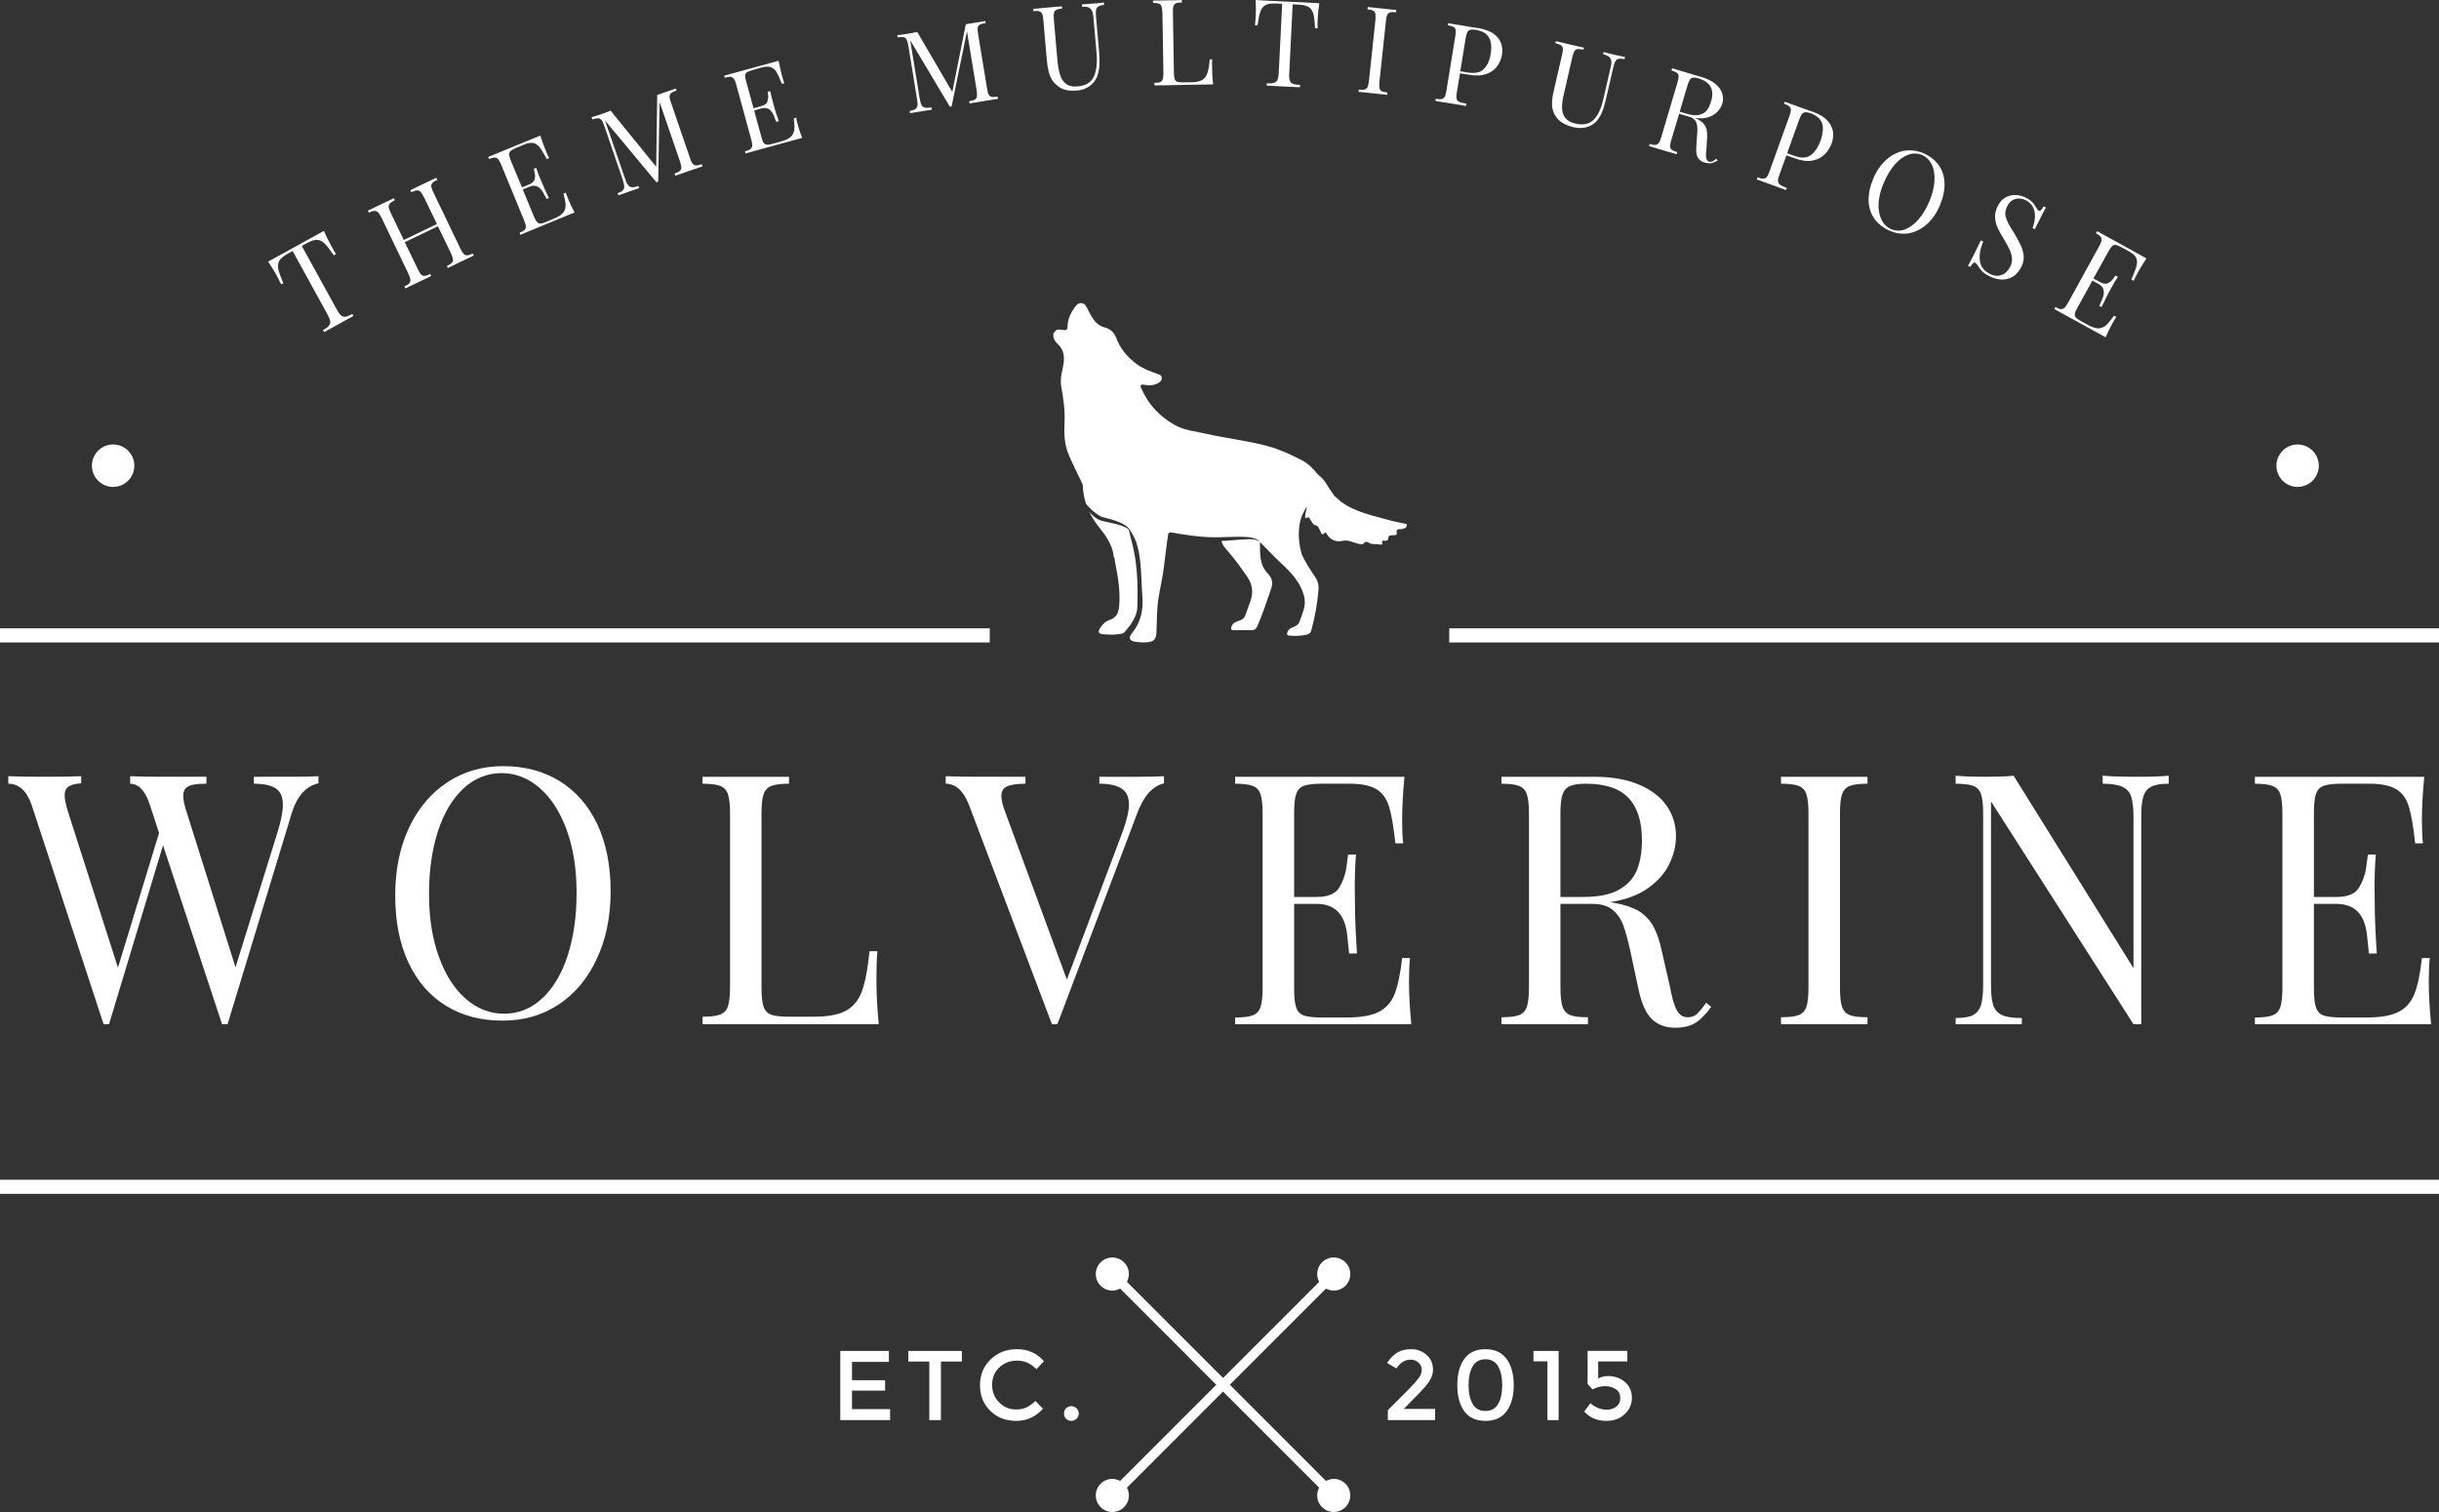 <?xml version="1.0" encoding="utf-8"?>
<!-- Generator: Adobe Illustrator 16.0.0, SVG Export Plug-In . SVG Version: 6.00 Build 0)  -->
<!DOCTYPE svg PUBLIC "-//W3C//DTD SVG 1.1//EN" "http://www.w3.org/Graphics/SVG/1.1/DTD/svg11.dtd">
<svg version="1.1" id="Layer_1" xmlns="http://www.w3.org/2000/svg" xmlns:xlink="http://www.w3.org/1999/xlink" x="0px" y="0px"
	 width="500px" height="309.998px" viewBox="0 0 500 309.998" enable-background="new 0 0 500 309.998" xml:space="preserve">
<rect x="0" y="0" width="500" height="309.998" fill="#333333" stroke="none"/>
<g>
	<g>
		<path fill-rule="evenodd" clip-rule="evenodd" fill="#FFFFFF" d="M232.64,113.95c-0.3-1.82-0.85-3.6-1.25-5.42
			c-0.23-0.19-0.61-0.41-1.07-0.59c-0.5-0.21-1.12-0.391-1.78-0.561c-0.67-0.159-1.39-0.3-2.13-0.47c-0.37-0.1-0.7-0.15-1.15-0.34
			c-0.37-0.19-0.65-0.41-0.95-0.63c-0.4-0.32-0.74-0.681-1.01-1.03c0.52,1.11,1.2,2.16,1.98,3.14c1.41,1.761,2.66,3.521,3.01,5.761
			c-0.05,0.22,0.02,0.41,0.16,0.58c0.08,0.46,0.15,0.93,0.24,1.39c0.54,2.69,0.96,5.4,0.77,8.15c-0.09,1.35-0.34,2.649-2.01,3.18
			c-0.86,0.27-1.51,0.979-1.99,1.76c-0.41,0.68-0.25,1.07,0.58,1.15c1.23,0.13,2.46,0.16,3.68-0.061c0.3-0.04,0.6-0.09,0.79-0.33
			c1.33-1.529,2.59-3.18,2.65-5.229C233.27,120.91,233.21,117.42,232.64,113.95z M287.88,107.34c-0.84-0.21-1.72-0.33-2.56-0.56
			c-3.62-1.01-7.4-1.69-10.51-3.99l-1.33-1.2c-0.36-0.609-0.84-1.159-1.2-1.79c-0.51-0.88-1.1-1.75-1.96-2.38
			c0.01-0.109-0.05-0.13-0.14-0.1c-0.92-1.2-1.98-2.271-3.34-2.98c-2.2-1.14-4.45-2.189-6.87-2.85c-4.12-1.14-8.4-1.57-12.57-2.53
			c-2.21-0.5-4.58-0.71-6.52-1.8c-3.11-1.729-5.51-4.25-6.91-7.56c-0.3-0.71-0.06-0.841,0.6-0.71c0.98,0.199,1.93,0.14,2.83-0.33
			c0.46-0.23,0.8-0.58,0.76-1.11c-0.03-0.53-0.49-0.66-0.93-0.81c-1.5-0.53-2.98-1.07-4.25-2.03c-1.89-1.41-3.34-3.14-4.15-5.33
			c-0.41-1.09-1.18-1.84-2.3-2.13c-2.09-0.54-2.77-2.28-3.61-3.87c-0.29-0.521-0.52-1.06-1.17-1.13s-1.07,0.35-1.42,0.84
			c-0.84,1.19-1.45,2.45-1.48,3.92c-0.01,0.76-0.33,0.85-1.01,0.73c-0.62-0.101-1.33-0.24-1.7,0.51c-0.2,0.07-0.21,0.22-0.17,0.38
			c-0.17,0.979,0.5,1.62,1.08,2.22c1.45,1.54,1.12,3.36,0.74,5.061c-0.26,1.16-0.43,2.239-0.23,3.41c0.44,2.489,0.81,4.97,0.67,7.5
			c-0.12,2.239-0.02,4.479,0.89,6.579c0.81,1.881,1.73,3.71,2.62,5.57c0.12,0.25,0.24,0.48,0.25,0.78c0.05,1.28,0.27,2.5,0.65,3.649
			c0.2,0.24,0.46,0.54,0.78,0.86c0.38,0.39,0.84,0.8,1.38,1.18c0.26,0.19,0.57,0.381,0.83,0.54c0.23,0.101,0.64,0.2,0.98,0.29
			c0.72,0.181,1.45,0.38,2.12,0.61c0.68,0.229,1.29,0.51,1.78,0.81c0.49,0.301,0.85,0.641,1.04,0.9c0.19,0.27,0.25,0.45,0.25,0.45
			c0.36,0.51,0.59,1.1,0.92,1.63c-0.04,0.16,0.04,0.28,0.16,0.38c0.18,0.67,0.38,1.33,0.53,2c0.51,2.42,0.53,4.88,0.66,7.33
			c0.03,0.66,0.06,1.32,0.11,1.99c0.23,2.75-0.28,5.31-2.11,7.54c-0.83,1.01-0.5,1.62,0.78,1.779c0.68,0.08,1.35,0.16,2.04,0.12
			c1.65-0.109,2.13-0.56,2.19-2.14c0.1-2.36,0.06-4.73,0.44-7.07c0.35-2.149,0.86-4.27,1.11-6.43c0.22-2.07,0.53-4.12,0.79-6.19
			c0.07-0.6,0.25-0.79,0.78-0.699l0.02,0.01l0.1,0.01l0.67,0.11c0.49,0.1,1.21,0.199,2.05,0.33l1.38,0.189
			c0.48,0.07,1,0.101,1.53,0.17c0.53,0.07,1.08,0.061,1.64,0.12c0.56,0.05,1.13,0.01,1.69,0.03c0.55,0.02,1.15-0.021,1.71-0.03
			l1.66-0.05c1.08-0.03,2.09-0.04,2.97,0.03c0.88,0.06,1.62,0.27,2.07,0.52c0.22,0.13,0.39,0.26,0.47,0.36l0.14,0.14
			c-0.03-0.02-0.09-0.05-0.17-0.11c-0.1-0.079-0.28-0.159-0.51-0.25c-0.45-0.18-1.16-0.239-2.01-0.199
			c-0.85,0.02-1.84,0.12-2.92,0.199c-0.54,0.04-1.1,0.101-1.67,0.12l-0.62,0.03c0.02,0.03,0.02,0.05,0.03,0.07
			c0.17,0.779,0.69,1.34,1.2,1.92c1.5,1.7,2.81,3.54,4.09,5.399c0.99,1.45,1.23,3.04,0.71,4.7c-0.31,0.96-0.71,1.891-1.01,2.851
			c-0.22,0.72-0.62,1.17-1.38,1.409c-0.63,0.2-1.3,0.461-1.57,1.171c-0.18,0.489-0.13,0.8,0.52,0.79
			c1.17-0.021,2.34-0.051,3.5-0.011c0.65,0.021,1-0.21,1.25-0.779c1.11-2.551,1.99-5.19,2.88-7.82c0.41-1.19,0.14-2.14-0.77-3.09
			c-1.68-1.771-1.53-4-1.55-6.391c0.91,0.931,1.67,1.69,2.41,2.46c2.11,2.2,4.66,4.04,5.99,6.891c0.35,0.75,0.63,1.479,0.75,2.31
			c0.24,1.63-0.48,3.01-0.96,4.47c-0.19,0.58-0.5,0.961-1.11,1.2c-0.56,0.21-1.17,0.431-1.42,1.07c-0.18,0.47-0.18,0.75,0.48,0.8
			c1.18,0.101,2.33,0.05,3.47-0.229c0.5-0.13,0.78-0.341,0.91-0.841c0.75-2.77,1.28-5.579,1.49-8.449c0.06-0.9-0.14-1.67-0.63-2.41
			c-1.04-1.59-2.13-3.16-2.88-4.92l-0.07-0.38c-0.68-2.45-0.6-5.391,0.13-7.21l0.01-0.03l0.08-0.19c0.1-0.279,0.35-0.81,0.77-1.5
			c0.59-0.949-0.29,1.101-0.15,1.95c0,0.01,0,0.021,0.01,0.03c0.05,0.08,0.12,0.109,0.21,0.05c0.7-0.41,0.7,0.24,0.94,0.521
			c0.27,0.319,0.49,0.88,0.78,0.92c0.79,0.1,0.85,0.689,1.14,1.159c0.21,0.36,0.22,1.19,0.99,0.431c0.17-0.181,0.26,0.09,0.32,0.189
			c0.72,1.29,1.92,1.78,3.29,1.46c0.95-0.21,1.65,0.15,2.45,0.36c0.61,0.17,1.51,0.58,1.84,0.19c0.68-0.811,1.1,0.02,1.6,0.06
			c0.64,0.05,1.28,0.14,1.92,0.16c0.16,0,0.42-0.03,0.34-0.22c-0.26-0.71,0.2-0.591,0.62-0.561c0.37,0.03,0.6-0.24,0.6-0.51
			c-0.01-0.62,0.37-0.58,0.82-0.62c0.35-0.03,1.01,0.07,0.91-0.42c-0.2-0.89,0.29-0.8,0.86-0.83c0.28,0,0.57-0.11,0.83-0.22
			c0.25-0.11,0.38-0.36,0.36-0.62C288.4,107.34,288.07,107.38,287.88,107.34z"/>
	</g>
	<g>
		<path fill-rule="evenodd" clip-rule="evenodd" fill="#FFFFFF" d="M52.04,159.26v1.421c2.08,0,3.58,0.34,4.53,0.979
			c0.95,0.65,1.42,1.76,1.42,3.35c0,1.4-0.38,3.33-1.13,5.73l-8.58,27.58l-9.99-31.73c-0.5-1.489-0.72-2.649-0.72-3.439
			c0-0.68,0.16-1.2,0.52-1.561c0.36-0.34,0.86-0.569,1.49-0.699c0.64-0.141,1.54-0.21,2.74-0.21v-1.421h-8.9
			c-2.83,0-5.07-0.029-6.74-0.119v1.54c1.76,0,3.14,1.5,4.09,4.46l1.84,5.64l-8.43,27.61L13.99,166.59
			c-0.49-1.58-0.74-2.76-0.74-3.529c0-0.811,0.25-1.4,0.77-1.771c0.52-0.359,1.4-0.609,2.62-0.7v-1.449
			c-1.67,0.09-4.19,0.119-7.49,0.119c-3.13,0-5.59-0.029-7.45-0.119v1.54c2.19,0,3.8,1.47,4.8,4.399l14.74,44.91h0.57h0.54
			l11.07-36.69l12.1,36.69h0.54h0.59l13.13-43.19c1.09-3.56,2.92-5.619,5.51-6.21v-1.449c-1.41,0.09-3.15,0.119-5.24,0.119H52.04z"
			/>
		<path fill-rule="evenodd" clip-rule="evenodd" fill="#FFFFFF" d="M102.85,158.51c2.85,0,5.43,1.021,7.76,3.03
			c2.34,2.021,4.19,4.87,5.55,8.59c1.36,3.71,2.04,8.011,2.04,12.91c0,4.84-0.61,9.12-1.83,12.88c-1.23,3.761-2.97,6.681-5.21,8.771
			c-2.27,2.1-4.87,3.149-7.84,3.149c-2.85,0-5.45-1-7.79-3.02c-2.35-2.01-4.19-4.89-5.54-8.601c-1.36-3.72-2.04-8.02-2.04-12.909
			c0-4.83,0.61-9.11,1.83-12.87s2.97-6.681,5.23-8.78C97.28,159.57,99.88,158.51,102.85,158.51z M103.12,157.08
			c-4.28,0-8.08,1.11-11.44,3.33c-3.35,2.22-5.97,5.32-7.85,9.33c-1.88,4.03-2.81,8.63-2.81,13.84c0,5.34,0.9,9.94,2.72,13.79
			c1.81,3.88,4.39,6.82,7.72,8.86c3.3,2.04,7.18,3.029,11.59,3.029c4.28,0,8.11-1.079,11.46-3.3c3.35-2.22,5.96-5.33,7.83-9.359
			c1.88-4.011,2.84-8.63,2.84-13.841c0-5.319-0.93-9.92-2.74-13.789c-1.84-3.851-4.42-6.79-7.73-8.83
			C111.41,158.101,107.54,157.08,103.12,157.08z"/>
		<path fill-rule="evenodd" clip-rule="evenodd" fill="#FFFFFF" d="M161.75,160.681v-1.421h-8.83h-8.9v1.421
			c1.68,0,2.88,0.159,3.65,0.46c0.77,0.31,1.29,0.88,1.56,1.689c0.27,0.82,0.43,2.13,0.43,3.92v35.63c0,1.811-0.16,3.12-0.43,3.94
			c-0.27,0.81-0.79,1.38-1.56,1.67c-0.77,0.32-1.97,0.46-3.65,0.46v1.54h20.18h15.94c-0.32-3.38-0.47-6.41-0.47-9.13
			c0-2.4,0.06-4.351,0.2-5.84h-1.61c-0.36,3.58-0.88,6.29-1.54,8.149c-0.68,1.86-1.76,3.19-3.26,4.03
			c-1.52,0.84-3.71,1.25-6.61,1.25h-5.1c-1.67,0-2.9-0.14-3.64-0.41c-0.77-0.27-1.29-0.82-1.57-1.63c-0.29-0.82-0.43-2.13-0.43-3.94
			v-35.72c0-1.79,0.14-3.1,0.43-3.92c0.28-0.81,0.8-1.38,1.57-1.689C158.85,160.84,160.08,160.681,161.75,160.681z"/>
		<path fill-rule="evenodd" clip-rule="evenodd" fill="#FFFFFF" d="M225.37,159.26v1.421c2.04,0,3.58,0.34,4.57,1
			c1,0.68,1.5,1.739,1.5,3.239c0,1.42-0.48,3.37-1.38,5.82l-11.35,30.1l-12.61-34.27c-0.55-1.43-0.82-2.54-0.82-3.35
			c0-0.95,0.36-1.61,1.13-1.971c0.77-0.359,2.04-0.569,3.81-0.569v-1.421h-8.9c-3.08,0-5.57-0.029-7.45-0.119v1.54
			c2.06,0,3.67,1.47,4.8,4.42l16.98,44.89h0.55h0.56l16.35-43.19c1.32-3.579,3.15-5.64,5.51-6.189v-1.47
			c-1.41,0.09-3.15,0.119-5.23,0.119H225.37z"/>
		<path fill-rule="evenodd" clip-rule="evenodd" fill="#FFFFFF" d="M289.05,196.42h-1.61c-0.36,3.261-0.88,5.71-1.54,7.38
			c-0.67,1.681-1.76,2.9-3.26,3.67c-1.51,0.771-3.71,1.141-6.61,1.141h-5.09c-1.68,0-2.9-0.141-3.65-0.41
			c-0.77-0.27-1.29-0.82-1.56-1.63c-0.3-0.82-0.43-2.13-0.43-3.94v-17.31h4.62c1.88,0,3.35,0.55,4.39,1.63
			c1.04,1.09,1.65,2.7,1.88,4.83c0.2,2.13,0.34,3.37,0.38,3.71h1.61c-0.27-4.35-0.41-7.72-0.41-10.14l-0.04-3.42
			c0-2.131,0.07-4.37,0.25-6.73h-1.61c-0.07,0.41-0.18,1.31-0.36,2.67c-0.18,1.38-0.66,2.74-1.43,4.061
			c-0.77,1.31-2.33,1.97-4.66,1.97h-4.62v-17.17c0-1.811,0.13-3.15,0.43-3.96c0.27-0.82,0.79-1.36,1.56-1.66
			c0.75-0.271,1.97-0.43,3.65-0.43h5.77c2.45,0,4.26,0.39,5.48,1.14c1.22,0.74,2.08,1.939,2.58,3.57c0.5,1.659,0.93,4.17,1.29,7.52
			h1.59c-0.14-1.15-0.21-2.71-0.21-4.71c0-2.65,0.16-5.64,0.48-8.94h-14.54h-20.17v1.421c1.67,0,2.87,0.159,3.64,0.46
			c0.77,0.31,1.29,0.88,1.56,1.689c0.28,0.82,0.43,2.13,0.43,3.95v35.729c0,1.82-0.15,3.15-0.43,3.971
			c-0.27,0.81-0.79,1.38-1.56,1.67c-0.77,0.319-1.97,0.46-3.64,0.46v1.38h20.17h15.94c-0.31-3.22-0.47-6.09-0.47-8.68
			C288.85,199.271,288.92,197.641,289.05,196.42z"/>
		<path fill-rule="evenodd" clip-rule="evenodd" fill="#FFFFFF" d="M324.58,183.9h-4.69v-17.22c0-1.65,0.13-2.891,0.41-3.73
			c0.27-0.84,0.77-1.43,1.49-1.77c0.73-0.32,1.81-0.5,3.26-0.5c4.08,0,7.02,1,8.83,2.949c1.82,1.94,2.72,4.841,2.72,8.65
			c0,2.38-0.34,4.41-1.02,6.09c-0.68,1.68-1.9,3.04-3.67,4.03C330.15,183.4,327.7,183.9,324.58,183.9z M350.8,206.431l-1.04-0.841
			c-0.77,1.091-1.41,1.86-1.9,2.311c-0.5,0.46-1.14,0.66-1.91,0.66c-0.63,0-1.17-0.2-1.58-0.61c-0.43-0.41-0.79-1.04-1.09-1.9
			c-0.32-0.859-0.61-2.04-0.9-3.58l-1.73-7.569c-0.45-2.13-1.06-3.82-1.78-5.11c-0.75-1.27-1.75-2.29-2.99-3.04
			c-1.25-0.72-2.9-1.29-4.99-1.649l-0.83-0.141c3.26-0.5,5.88-1.47,7.92-2.97c2.02-1.47,3.44-3.14,4.3-5
			c0.87-1.86,1.3-3.69,1.3-5.53c0-2.33-0.64-4.41-1.91-6.25c-1.26-1.83-3.17-3.279-5.68-4.35c-2.51-1.061-5.57-1.601-9.19-1.601
			h-4.51h-6h-8.49v1.421c1.67,0,2.87,0.159,3.64,0.46c0.77,0.31,1.29,0.88,1.56,1.689c0.28,0.82,0.44,2.13,0.44,3.95v35.689
			c0,1.811-0.16,3.15-0.44,3.961c-0.27,0.819-0.79,1.38-1.56,1.68c-0.77,0.31-1.97,0.45-3.64,0.45v1.43h8.9h8.83v-1.43
			c-1.68,0-2.9-0.141-3.65-0.45c-0.77-0.32-1.29-0.891-1.56-1.75c-0.3-0.83-0.43-2.19-0.43-4.05v-16.99h6.63
			c1.72,0,3.08,0.41,4.08,1.229c1,0.811,1.72,1.9,2.22,3.261c0.47,1.359,1,3.3,1.54,5.819l1.54,7.221
			c0.63,2.949,1.56,4.989,2.78,6.14c1.23,1.13,2.79,1.72,4.69,1.72c1.72,0,3.13-0.34,4.19-0.99
			C348.63,209.04,349.71,207.95,350.8,206.431z"/>
		<path fill-rule="evenodd" clip-rule="evenodd" fill="#FFFFFF" d="M382.84,160.681v-1.421h-8.83h-8.9v1.421
			c1.67,0,2.87,0.159,3.64,0.46c0.77,0.31,1.29,0.88,1.56,1.689c0.28,0.82,0.43,2.13,0.43,3.95v35.689c0,1.811-0.15,3.15-0.43,3.961
			c-0.27,0.819-0.79,1.38-1.56,1.68c-0.77,0.31-1.97,0.45-3.64,0.45v1.43h8.9h8.83v-1.43c-1.68,0-2.9-0.141-3.65-0.45
			c-0.77-0.3-1.29-0.86-1.56-1.68c-0.3-0.811-0.43-2.15-0.43-3.961V166.78c0-1.82,0.13-3.13,0.43-3.95
			c0.27-0.81,0.79-1.38,1.56-1.689C379.94,160.84,381.16,160.681,382.84,160.681z"/>
		<path fill-rule="evenodd" clip-rule="evenodd" fill="#FFFFFF" d="M444.6,160.681v-1.65c-1.54,0.16-3.7,0.229-6.46,0.229
			c-3.08,0-5.46-0.069-7.09-0.229v1.65c1.81,0,3.17,0.229,4.06,0.64c0.88,0.4,1.47,1.08,1.79,2.01c0.31,0.95,0.47,2.36,0.47,4.22
			v30.95l-24.57-39.45c-1.54,0.141-3.35,0.21-5.43,0.21c-2.79,0-4.94-0.069-6.46-0.229v1.65c1.68,0,2.88,0.159,3.65,0.46
			c0.77,0.31,1.29,0.88,1.56,1.689c0.27,0.82,0.43,2.13,0.43,3.95v35.1c0,1.86-0.16,3.261-0.45,4.19c-0.3,0.95-0.84,1.63-1.61,2.04
			s-1.97,0.609-3.58,0.609v1.271h6.46h7.11v-1.271c-1.86,0-3.22-0.199-4.08-0.609c-0.86-0.41-1.45-1.07-1.77-2
			c-0.31-0.92-0.47-2.311-0.47-4.141v-37.659l29.21,45.68h1.59v-42.56c0-1.811,0.13-3.19,0.43-4.12c0.29-0.931,0.83-1.61,1.63-2.021
			C441.79,160.891,442.99,160.681,444.6,160.681z"/>
		<path fill-rule="evenodd" clip-rule="evenodd" fill="#FFFFFF" d="M498.11,196.42h-1.61c-0.36,3.261-0.88,5.71-1.54,7.38
			c-0.68,1.681-1.76,2.9-3.26,3.67c-1.51,0.771-3.71,1.141-6.61,1.141h-5.1c-1.67,0-2.89-0.141-3.64-0.41
			c-0.77-0.27-1.29-0.82-1.56-1.63c-0.3-0.82-0.43-2.13-0.43-3.94v-17.31h4.62c1.88,0,3.35,0.55,4.39,1.63
			c1.04,1.09,1.65,2.7,1.88,4.83c0.2,2.13,0.34,3.37,0.38,3.71h1.61c-0.27-4.35-0.41-7.72-0.41-10.14l-0.04-3.42
			c0-2.131,0.07-4.37,0.25-6.73h-1.61c-0.07,0.41-0.18,1.31-0.36,2.67c-0.18,1.38-0.66,2.74-1.43,4.061
			c-0.77,1.31-2.33,1.97-4.66,1.97h-4.62v-17.17c0-1.811,0.13-3.15,0.43-3.96c0.27-0.82,0.79-1.36,1.56-1.66
			c0.75-0.271,1.97-0.43,3.64-0.43h5.78c2.45,0,4.26,0.39,5.48,1.14c1.22,0.74,2.08,1.939,2.58,3.57c0.5,1.659,0.93,4.17,1.29,7.52
			h1.59c-0.14-1.15-0.21-2.71-0.21-4.71c0-2.65,0.16-5.64,0.48-8.94h-14.54h-20.18v1.421c1.68,0,2.88,0.159,3.65,0.46
			c0.77,0.31,1.29,0.88,1.56,1.689c0.27,0.82,0.43,2.13,0.43,3.95v35.729c0,1.82-0.16,3.15-0.43,3.971
			c-0.27,0.81-0.79,1.38-1.56,1.67c-0.77,0.319-1.97,0.46-3.65,0.46v1.38h20.18h15.94c-0.31-3.22-0.47-6.09-0.47-8.68
			C497.91,199.271,497.97,197.641,498.11,196.42z"/>
	</g>
	<rect y="128.82" fill-rule="evenodd" clip-rule="evenodd" fill="#FFFFFF" width="202.9" height="2.9"/>
	<rect x="297.1" y="128.82" fill-rule="evenodd" clip-rule="evenodd" fill="#FFFFFF" width="202.9" height="2.9"/>
	<rect y="241.88" fill-rule="evenodd" clip-rule="evenodd" fill="#FFFFFF" width="500" height="2.891"/>
	<path fill-rule="evenodd" clip-rule="evenodd" fill="#FFFFFF" d="M18.84,95.48c0-2.4,1.95-4.351,4.35-4.351
		c2.4,0,4.35,1.95,4.35,4.351c0,2.399-1.95,4.35-4.35,4.35C20.79,99.83,18.84,97.88,18.84,95.48z"/>
	<path fill-rule="evenodd" clip-rule="evenodd" fill="#FFFFFF" d="M466.67,95.48c0-2.4,1.94-4.351,4.34-4.351
		c2.41,0,4.35,1.95,4.35,4.351c0,2.399-1.94,4.35-4.35,4.35C468.61,99.83,466.67,97.88,466.67,95.48z"/>
	<g>
		<g>
			<path fill="#FFFFFF" d="M231.02,305.01l40.8-40.81c1.29,0.69,2.91,0.5,4-0.58c1.32-1.33,1.32-3.479,0-4.81
				c-1.33-1.32-3.48-1.32-4.81,0c-1.08,1.09-1.27,2.72-0.58,4l-40.8,40.81c-1.29-0.689-2.91-0.51-4,0.58c-1.32,1.33-1.32,3.48,0,4.8
				c1.33,1.33,3.48,1.33,4.81,0C231.52,307.92,231.7,306.29,231.02,305.01z"/>
		</g>
		<g>
			<path fill="#FFFFFF" d="M270.43,305.01l-40.8-40.81c-1.29,0.69-2.91,0.5-4-0.58c-1.32-1.33-1.32-3.479,0-4.81
				c1.33-1.32,3.48-1.32,4.81,0c1.08,1.09,1.26,2.72,0.58,4l40.8,40.81c1.29-0.689,2.91-0.51,4,0.58c1.32,1.33,1.32,3.48,0,4.8
				c-1.33,1.33-3.48,1.33-4.81,0C269.93,307.92,269.74,306.29,270.43,305.01z"/>
		</g>
	</g>
	<g>
		<polygon fill-rule="evenodd" clip-rule="evenodd" fill="#FFFFFF" points="172.26,276.98 172.26,291.16 182.47,291.16 
			182.47,288.91 174.66,288.91 174.66,285.11 181.45,285.11 181.45,282.98 174.66,282.98 174.66,279.22 182.22,279.22 
			182.22,276.98 		"/>
		<polygon fill-rule="evenodd" clip-rule="evenodd" fill="#FFFFFF" points="197.19,279.15 197.19,276.98 186.21,276.98 
			186.21,279.15 190.51,279.15 190.51,291.16 192.89,291.16 192.89,279.15 		"/>
		<path fill-rule="evenodd" clip-rule="evenodd" fill="#FFFFFF" d="M204.84,287.53c-0.97-0.95-1.45-2.15-1.45-3.6
			c0-1.45,0.48-2.62,1.45-3.551c0.98-0.93,2.18-1.41,3.63-1.41c0.81,0,1.51,0.141,2.1,0.391c0.59,0.27,1.25,0.72,1.93,1.359
			l1.51-1.659c-1.47-1.63-3.3-2.44-5.5-2.44c-2.22,0-4.03,0.72-5.46,2.13c-1.45,1.4-2.15,3.17-2.15,5.271
			c0,2.109,0.7,3.85,2.11,5.229c1.4,1.391,3.19,2.07,5.34,2.07c2.13,0,3.97-0.82,5.46-2.5l-1.54-1.58
			c-0.66,0.61-1.29,1.06-1.88,1.34c-0.59,0.271-1.29,0.4-2.11,0.4C206.95,288.98,205.79,288.51,204.84,287.53z"/>
		<path fill-rule="evenodd" clip-rule="evenodd" fill="#FFFFFF" d="M219.61,291.32c0.41,0,0.77-0.16,1.09-0.43
			c0.29-0.301,0.45-0.66,0.45-1.091c0-0.409-0.16-0.77-0.45-1.069c-0.32-0.271-0.68-0.431-1.09-0.431c-0.4,0-0.77,0.16-1.06,0.431
			c-0.3,0.3-0.43,0.66-0.43,1.069c0,0.431,0.13,0.79,0.43,1.091C218.84,291.16,219.21,291.32,219.61,291.32z"/>
	</g>
	<g>
		<path fill-rule="evenodd" clip-rule="evenodd" fill="#FFFFFF" d="M288.81,284.82l-4.3,4.3v2.04h9.69v-2.29h-6.43l3.33-3.4
			c1-1.039,1.7-1.88,2.08-2.56c0.39-0.65,0.59-1.36,0.59-2.08c0-1.29-0.45-2.31-1.36-3.08c-0.9-0.75-1.94-1.13-3.12-1.13
			c-1.18,0-2.15,0.25-2.9,0.72c-0.75,0.48-1.43,1.181-2.04,2.11l1.93,1.11c0.77-1.181,1.72-1.79,2.9-1.79
			c0.65,0,1.2,0.199,1.63,0.609c0.43,0.41,0.65,0.88,0.65,1.45c0,0.59-0.2,1.15-0.61,1.7C290.44,283.07,289.76,283.84,288.81,284.82
			z"/>
		<path fill-rule="evenodd" clip-rule="evenodd" fill="#FFFFFF" d="M304.52,291.32c1.93,0,3.37-0.66,4.35-2
			c0.95-1.311,1.45-3.101,1.45-5.34c0-2.221-0.5-4.011-1.45-5.351c-0.98-1.33-2.42-2.01-4.35-2.01c-1.95,0-3.4,0.68-4.35,2.01
			c-0.95,1.34-1.42,3.13-1.42,5.351c0,2.239,0.47,4.029,1.42,5.34C301.12,290.66,302.57,291.32,304.52,291.32z M304.52,278.681
			c1.18,0,2.06,0.5,2.6,1.449c0.55,0.971,0.84,2.261,0.84,3.851c0,1.609-0.29,2.899-0.84,3.85c-0.54,0.97-1.42,1.45-2.6,1.45
			c-1.2,0-2.08-0.48-2.63-1.45c-0.56-0.979-0.83-2.27-0.83-3.85c0-1.59,0.27-2.86,0.83-3.83
			C302.44,279.181,303.32,278.681,304.52,278.681z"/>
		<polygon fill-rule="evenodd" clip-rule="evenodd" fill="#FFFFFF" points="314.36,279.11 317.23,279.11 317.23,291.16 
			319.52,291.16 319.52,276.98 314.36,276.98 		"/>
		<path fill-rule="evenodd" clip-rule="evenodd" fill="#FFFFFF" d="M325.46,276.96v6.811l1.02,1.09c0.81-0.43,1.65-0.66,2.56-0.66
			c0.9,0,1.65,0.23,2.24,0.64c0.59,0.431,0.88,1.04,0.88,1.811c0,0.77-0.29,1.359-0.84,1.77c-0.56,0.4-1.17,0.61-1.85,0.61
			s-1.29-0.12-1.86-0.36c-0.57-0.25-0.95-0.46-1.13-0.62c-0.18-0.13-0.34-0.27-0.43-0.38l-1.27,1.74c1.13,1.271,2.65,1.91,4.55,1.91
			c1.45,0,2.69-0.43,3.69-1.34s1.52-2.04,1.52-3.4s-0.5-2.439-1.45-3.26c-0.95-0.79-2.11-1.2-3.42-1.2c-0.77,0-1.45,0.18-2.04,0.5
			v-3.49h5.98v-2.17H325.46z"/>
	</g>
	<g>
		<path fill-rule="evenodd" clip-rule="evenodd" fill="#FFFFFF" d="M57.64,58.3l0.45-0.239c-0.54-1.23-0.88-2.181-1.04-2.84
			C56.94,54.57,56.98,54,57.23,53.5c0.29-0.5,0.84-0.97,1.65-1.42l1.11-0.62L67.1,64.4c0.34,0.63,0.55,1.13,0.59,1.47
			c0.05,0.34-0.02,0.63-0.25,0.9c-0.22,0.279-0.63,0.59-1.22,0.91l0.23,0.409c0.63-0.359,1.65-0.909,3.01-1.659
			c1.27-0.7,2.26-1.24,2.99-1.65l-0.23-0.41c-0.61,0.34-1.09,0.521-1.43,0.57c-0.34,0.05-0.63-0.07-0.9-0.29
			c-0.27-0.23-0.57-0.66-0.91-1.3L61.87,50.42l1.11-0.609c0.84-0.45,1.54-0.681,2.09-0.63c0.54,0.04,1.04,0.31,1.51,0.79
			c0.48,0.479,1.09,1.27,1.86,2.38l0.45-0.25c-0.29-0.45-0.63-1.04-1.04-1.811c-0.47-0.84-0.95-1.81-1.45-2.95
			c-1.13,0.641-3.03,1.681-5.71,3.15c-2.69,1.5-4.59,2.54-5.72,3.15c0.67,1,1.24,1.92,1.72,2.779
			C57.09,57.19,57.41,57.811,57.64,58.3z"/>
		<path fill-rule="evenodd" clip-rule="evenodd" fill="#FFFFFF" d="M89.66,36.851l-0.21-0.4c-0.58,0.271-1.47,0.7-2.67,1.26
			L84.13,39l0.21,0.41c0.5-0.25,0.9-0.38,1.17-0.38c0.28,0,0.5,0.09,0.71,0.31c0.2,0.23,0.45,0.62,0.74,1.181l2.61,5.41l-6.8,3.27
			l-2.6-5.42c-0.27-0.56-0.43-0.99-0.5-1.29c-0.02-0.29,0.07-0.54,0.23-0.77c0.2-0.2,0.54-0.431,1.04-0.681l-0.2-0.399
			c-0.64,0.31-1.52,0.72-2.65,1.26c-1.2,0.59-2.09,1.02-2.68,1.29l0.21,0.41c0.5-0.221,0.88-0.36,1.15-0.36
			c0.28,0,0.52,0.09,0.73,0.29c0.22,0.229,0.47,0.62,0.75,1.18l5.41,11.28c0.27,0.59,0.43,1.02,0.47,1.31
			c0.03,0.32-0.04,0.57-0.22,0.771c-0.18,0.21-0.52,0.43-1.02,0.66l0.2,0.41l2.67-1.29c1.14-0.551,2.02-0.95,2.65-1.271l-0.2-0.41
			c-0.5,0.25-0.91,0.391-1.18,0.391c-0.27,0.02-0.52-0.07-0.72-0.301c-0.21-0.22-0.43-0.609-0.7-1.18l-2.63-5.43l6.79-3.26
			l2.63,5.43c0.27,0.57,0.41,1,0.45,1.29c0.05,0.3-0.02,0.55-0.2,0.75c-0.18,0.21-0.55,0.43-1.04,0.68l0.2,0.41l2.65-1.29
			c1.2-0.57,2.08-1,2.67-1.27l-0.2-0.41c-0.5,0.229-0.89,0.359-1.16,0.359c-0.27,0.03-0.52-0.06-0.72-0.29
			c-0.21-0.229-0.45-0.609-0.73-1.199l-5.41-11.28c-0.29-0.57-0.45-1-0.5-1.29c-0.04-0.29,0.05-0.54,0.23-0.771
			C88.82,37.311,89.16,37.08,89.66,36.851z"/>
		<path fill-rule="evenodd" clip-rule="evenodd" fill="#FFFFFF" d="M116,39.49l-0.48,0.2c0.27,1.04,0.43,1.859,0.43,2.45
			c0,0.58-0.18,1.109-0.54,1.51c-0.36,0.43-1,0.82-1.88,1.18l-1.56,0.66c-0.52,0.22-0.91,0.34-1.18,0.34s-0.52-0.09-0.7-0.32
			c-0.21-0.229-0.43-0.609-0.66-1.18l-2.26-5.479l1.42-0.591c0.57-0.22,1.09-0.25,1.56-0.02c0.48,0.23,0.91,0.7,1.27,1.38
			c0.36,0.68,0.57,1.09,0.64,1.18l0.47-0.199c-0.63-1.271-1.08-2.29-1.38-3.04l-0.45-1.04c-0.27-0.63-0.55-1.34-0.77-2.11l-0.5,0.21
			c0.02,0.13,0.09,0.38,0.18,0.79c0.09,0.41,0.11,0.84,0.02,1.29c-0.09,0.45-0.47,0.84-1.2,1.13l-1.42,0.59l-2.27-5.43
			c-0.22-0.57-0.34-1-0.36-1.29c0-0.3,0.09-0.55,0.27-0.729c0.21-0.181,0.57-0.381,1.07-0.61l1.79-0.75
			c0.72-0.29,1.33-0.38,1.83-0.29c0.47,0.09,0.9,0.4,1.31,0.9c0.39,0.5,0.86,1.319,1.45,2.399l0.48-0.2
			c-0.21-0.359-0.43-0.88-0.7-1.56c-0.37-0.89-0.75-1.91-1.11-3.061c-0.91,0.36-2.4,0.971-4.49,1.83c-2.72,1.141-4.8,2-6.2,2.561
			l0.18,0.41c0.52-0.2,0.9-0.29,1.18-0.29c0.27,0,0.52,0.109,0.68,0.34c0.2,0.22,0.43,0.609,0.65,1.17l4.64,11.28
			c0.23,0.59,0.37,1.02,0.39,1.319c0.02,0.29-0.07,0.54-0.25,0.721c-0.18,0.18-0.54,0.39-1.04,0.59l0.16,0.41
			c1.4-0.57,3.46-1.431,6.2-2.561c2.31-0.95,3.94-1.609,4.92-2.02c-0.5-0.931-0.91-1.79-1.23-2.58
			C116.29,40.37,116.11,39.87,116,39.49z"/>
		<path fill-rule="evenodd" clip-rule="evenodd" fill="#FFFFFF" d="M138.69,18.561l-0.14-0.41c-0.68,0.25-1.61,0.57-2.78,0.95
			l-1.04,0.37l-0.21,14.72l-9.35-11.51c-0.45,0.21-1.07,0.43-1.84,0.699c-0.88,0.32-1.56,0.53-2.06,0.641l0.16,0.47
			c0.55-0.18,0.93-0.24,1.2-0.24c0.27,0.021,0.5,0.13,0.66,0.36c0.2,0.22,0.38,0.63,0.59,1.2l3.78,11.029
			c0.18,0.591,0.29,1.061,0.32,1.381c0,0.319-0.09,0.59-0.3,0.81c-0.22,0.229-0.56,0.41-1.06,0.57l0.16,0.43
			c0.47-0.16,1.15-0.38,2.04-0.7c0.95-0.32,1.69-0.59,2.21-0.77l-0.15-0.431c-0.59,0.2-1.02,0.29-1.34,0.25
			c-0.32-0.029-0.57-0.159-0.77-0.43c-0.23-0.25-0.43-0.68-0.61-1.27l-4.12-11.96l10.53,12.64l0.36-0.14l0.29-16.28l4.17,12.12
			c0.18,0.58,0.29,1.01,0.29,1.29c0,0.29-0.11,0.52-0.31,0.699c-0.21,0.181-0.57,0.36-1.09,0.54l0.16,0.431
			c0.61-0.2,1.54-0.521,2.81-0.971c1.17-0.39,2.1-0.699,2.78-0.949l-0.16-0.431c-0.54,0.181-0.92,0.271-1.2,0.25
			c-0.27,0-0.49-0.14-0.68-0.37c-0.18-0.22-0.38-0.609-0.56-1.199l-3.85-11.25c-0.23-0.57-0.32-1-0.32-1.29
			c0-0.28,0.11-0.521,0.32-0.71C137.78,18.92,138.14,18.74,138.69,18.561z"/>
		<path fill-rule="evenodd" clip-rule="evenodd" fill="#FFFFFF" d="M163.23,24.12l-0.5,0.14c0.13,1.04,0.18,1.83,0.09,2.4
			c-0.09,0.59-0.34,1.07-0.75,1.43c-0.41,0.36-1.09,0.681-1.99,0.931l-1.66,0.45c-0.54,0.159-0.95,0.229-1.22,0.18
			c-0.27-0.021-0.5-0.141-0.65-0.36c-0.16-0.229-0.32-0.609-0.46-1.2l-1.49-5.439l1.49-0.43c0.59-0.131,1.11-0.091,1.54,0.159
			c0.43,0.271,0.77,0.73,1.04,1.4c0.25,0.68,0.41,1.09,0.48,1.21l0.52-0.16c-0.48-1.29-0.81-2.31-1-3.06l-0.27-1.021
			c-0.18-0.66-0.36-1.359-0.5-2.08l-0.52,0.15c0,0.12,0.05,0.37,0.09,0.77c0.05,0.41-0.02,0.82-0.15,1.25
			c-0.16,0.431-0.62,0.75-1.34,0.931l-1.5,0.43l-1.49-5.44c-0.18-0.56-0.25-0.989-0.23-1.289c0.03-0.271,0.14-0.5,0.37-0.65
			c0.22-0.14,0.61-0.3,1.15-0.46l1.86-0.521c0.77-0.199,1.4-0.22,1.85-0.09c0.46,0.16,0.87,0.5,1.18,1
			c0.32,0.521,0.68,1.33,1.11,2.44l0.5-0.13c-0.14-0.391-0.29-0.91-0.48-1.59c-0.24-0.881-0.47-1.881-0.68-3.011l-4.66,1.271
			l-6.5,1.79l0.11,0.41c0.55-0.141,0.96-0.21,1.2-0.19c0.3,0.05,0.5,0.19,0.66,0.41c0.21,0.229,0.36,0.64,0.5,1.2l3.08,11.26
			c0.16,0.59,0.23,1.02,0.2,1.29c-0.04,0.27-0.16,0.5-0.36,0.66c-0.23,0.18-0.59,0.34-1.13,0.47l0.11,0.43
			c1.45-0.41,3.62-0.989,6.5-1.79c2.4-0.649,4.1-1.13,5.12-1.399c-0.39-0.95-0.68-1.84-0.88-2.63
			C163.38,25.03,163.27,24.53,163.23,24.12z"/>
		<path fill-rule="evenodd" clip-rule="evenodd" fill="#FFFFFF" d="M202.05,4.721l-0.06-0.41c-0.73,0.14-1.7,0.3-2.9,0.479
			L198,4.971l-2.78,13.88l-7.18-12.29c-0.5,0.109-1.16,0.22-1.95,0.359c-0.91,0.16-1.63,0.25-2.15,0.29l0.09,0.46
			c0.56-0.09,0.97-0.09,1.22-0.05c0.3,0.07,0.45,0.23,0.59,0.45c0.14,0.25,0.25,0.66,0.36,1.229l1.79,11
			c0.09,0.591,0.14,1.051,0.09,1.36c-0.04,0.32-0.2,0.55-0.43,0.7c-0.25,0.189-0.63,0.3-1.15,0.39l0.06,0.45
			c0.5-0.07,1.23-0.18,2.13-0.34c1-0.16,1.79-0.29,2.34-0.38l-0.07-0.46c-0.61,0.1-1.07,0.12-1.38,0.029
			c-0.32-0.069-0.55-0.25-0.68-0.52c-0.14-0.28-0.27-0.73-0.36-1.32l-1.95-11.96l8.13,13.62l0.36-0.05l3.15-15.4l1.99,12.12
			c0.09,0.59,0.09,0.99,0.05,1.271c-0.05,0.27-0.19,0.47-0.41,0.609c-0.23,0.13-0.64,0.25-1.18,0.34l0.07,0.45
			c0.63-0.09,1.63-0.25,2.94-0.479c1.2-0.181,2.18-0.34,2.9-0.471l-0.07-0.449c-0.56,0.09-0.97,0.109-1.24,0.04
			c-0.27-0.04-0.46-0.2-0.59-0.45c-0.14-0.23-0.25-0.641-0.34-1.23L200.51,6.94c-0.11-0.561-0.13-1-0.09-1.271
			c0.05-0.27,0.21-0.47,0.43-0.609C201.08,4.931,201.49,4.811,202.05,4.721z"/>
		<path fill-rule="evenodd" clip-rule="evenodd" fill="#FFFFFF" d="M226.35,1l-0.05-0.5c-0.5,0.101-1.22,0.16-2.15,0.23
			c-1.02,0.09-1.81,0.16-2.36,0.16l0.05,0.5c0.54-0.051,0.95,0,1.27,0.109c0.32,0.141,0.54,0.34,0.72,0.66
			c0.16,0.32,0.27,0.75,0.32,1.33l0.66,7.57c0.15,1.989-0.05,3.58-0.61,4.729c-0.57,1.16-1.66,1.79-3.29,1.931
			c-1.04,0.09-1.86-0.091-2.42-0.57c-0.59-0.47-1-1.13-1.22-1.97c-0.25-0.841-0.43-1.9-0.53-3.19l-0.7-8.04
			C216,3.36,216,2.91,216.07,2.63c0.06-0.27,0.22-0.47,0.47-0.609c0.23-0.13,0.64-0.221,1.2-0.271L217.7,1.3
			c-0.73,0.07-1.73,0.16-2.95,0.25c-1.31,0.131-2.29,0.221-2.96,0.271l0.04,0.45c0.57-0.04,0.95-0.04,1.22,0.05
			c0.28,0.09,0.46,0.27,0.59,0.52c0.12,0.271,0.21,0.7,0.25,1.29l0.66,7.591c0.09,1.13,0.22,2.06,0.38,2.76
			c0.16,0.7,0.39,1.29,0.66,1.77c0.27,0.49,0.68,0.92,1.2,1.33c0.95,0.82,2.29,1.13,3.99,0.98c0.92-0.07,1.74-0.34,2.46-0.82
			c0.71-0.48,1.23-1.09,1.57-1.81c0.27-0.61,0.45-1.341,0.54-2.2c0.07-0.84,0.07-1.83-0.02-3.01l-0.64-7.271
			c-0.06-0.61-0.06-1.09,0-1.4c0.07-0.319,0.23-0.569,0.48-0.729S225.8,1.05,226.35,1z"/>
		<path fill-rule="evenodd" clip-rule="evenodd" fill="#FFFFFF" d="M242.28,0.5V0.021c-0.72,0.02-1.7,0.05-2.94,0.05
			c-1.36,0.04-2.33,0.04-2.97,0.04V0.59c0.55,0,0.95,0.07,1.22,0.16c0.25,0.09,0.44,0.29,0.53,0.561c0.09,0.27,0.15,0.729,0.18,1.34
			l0.2,12.229c0,0.63-0.04,1.091-0.14,1.36c-0.09,0.27-0.27,0.47-0.49,0.59c-0.25,0.11-0.66,0.15-1.2,0.15v0.529
			c1.49,0,3.73-0.05,6.72-0.119l5.3-0.091c-0.14-1.149-0.2-2.199-0.2-3.119c-0.03-0.82-0.03-1.5,0.02-2.021l-0.52,0.021
			c-0.09,1.229-0.25,2.18-0.48,2.81c-0.22,0.64-0.56,1.11-1.06,1.41c-0.5,0.29-1.22,0.45-2.17,0.47l-1.7,0.021
			c-0.57,0-0.98-0.04-1.25-0.131c-0.27-0.09-0.43-0.27-0.52-0.55c-0.09-0.27-0.16-0.72-0.16-1.35l-0.2-12.26
			c-0.02-0.61,0.02-1.061,0.11-1.33c0.09-0.271,0.25-0.48,0.5-0.59C241.31,0.561,241.72,0.5,242.28,0.5z"/>
		<path fill-rule="evenodd" clip-rule="evenodd" fill="#FFFFFF" d="M257.28,5.19l0.52,0.02c0.18-1.29,0.36-2.239,0.59-2.85
			c0.22-0.62,0.56-1.05,1.04-1.32c0.48-0.27,1.2-0.359,2.17-0.319l1.25,0.05l-0.7,14.09c-0.05,0.68-0.12,1.17-0.25,1.49
			c-0.14,0.319-0.39,0.52-0.7,0.609c-0.32,0.12-0.82,0.16-1.5,0.12l-0.02,0.47c0.72,0.051,1.88,0.091,3.42,0.181
			c1.45,0.05,2.58,0.12,3.4,0.16l0.02-0.471c-0.68-0.05-1.18-0.12-1.5-0.25c-0.31-0.14-0.52-0.37-0.61-0.68
			c-0.11-0.32-0.16-0.84-0.11-1.52L265,0.88l1.25,0.07c0.95,0.05,1.65,0.23,2.1,0.54c0.45,0.32,0.75,0.77,0.91,1.41
			c0.16,0.63,0.27,1.58,0.34,2.88l0.52,0.04c-0.05-0.521-0.02-1.2,0.02-2.04c0.05-0.93,0.14-1.97,0.32-3.12
			c-1.29-0.05-3.47-0.16-6.5-0.32c-3.08-0.14-5.28-0.25-6.55-0.34c0.05,1.16,0.07,2.221,0.03,3.17
			C257.39,4.01,257.32,4.69,257.28,5.19z"/>
		<path fill-rule="evenodd" clip-rule="evenodd" fill="#FFFFFF" d="M286.2,2.51l0.04-0.449c-0.7-0.07-1.67-0.19-2.92-0.32l-2.94-0.3
			l-0.05,0.46c0.55,0.06,0.95,0.16,1.18,0.29c0.23,0.14,0.38,0.34,0.45,0.609c0.05,0.301,0.05,0.75,0,1.36l-1.31,12.3
			c-0.07,0.63-0.16,1.061-0.27,1.34c-0.14,0.271-0.32,0.45-0.59,0.54c-0.27,0.091-0.68,0.091-1.22,0.021l-0.05,0.479
			c0.63,0.04,1.63,0.16,2.94,0.29c1.25,0.141,2.22,0.23,2.93,0.32l0.04-0.479c-0.56-0.061-0.97-0.16-1.2-0.271
			c-0.23-0.13-0.38-0.34-0.43-0.63c-0.07-0.3-0.07-0.75,0-1.38l1.31-12.3c0.05-0.61,0.14-1.04,0.28-1.32
			c0.11-0.271,0.29-0.43,0.56-0.521C285.22,2.46,285.63,2.46,286.2,2.51z"/>
		<path fill-rule="evenodd" clip-rule="evenodd" fill="#FFFFFF" d="M300.9,14.86l-1.54-0.25l1.11-6.8c0.09-0.54,0.21-0.931,0.34-1.2
			c0.14-0.271,0.32-0.43,0.59-0.5c0.25-0.061,0.61-0.061,1.09,0c0.91,0.16,1.63,0.43,2.13,0.84s0.81,0.95,0.97,1.63
			c0.16,0.68,0.16,1.5,0,2.49c-0.22,1.36-0.7,2.38-1.4,3.08C303.49,14.88,302.4,15.101,300.9,14.86z M299.3,15.04l1.76,0.271
			c1.47,0.27,2.7,0.199,3.69-0.16c0.98-0.36,1.73-0.91,2.22-1.63c0.5-0.73,0.82-1.5,0.95-2.33c0.14-0.891,0.05-1.7-0.24-2.45
			c-0.32-0.75-0.84-1.38-1.61-1.9c-0.77-0.5-1.75-0.859-2.95-1.069l-1.49-0.221c-0.73-0.119-1.36-0.229-1.95-0.34
			c-1.24-0.18-2.17-0.34-2.81-0.46l-0.06,0.431c0.54,0.1,0.95,0.21,1.17,0.34c0.23,0.14,0.39,0.34,0.43,0.62
			c0.05,0.27,0.03,0.699-0.06,1.239l-1.84,11.261c-0.09,0.56-0.2,0.97-0.34,1.199c-0.13,0.25-0.34,0.41-0.61,0.45
			c-0.27,0.07-0.68,0.05-1.22-0.04l-0.07,0.45c0.63,0.09,1.63,0.25,2.94,0.47c1.45,0.23,2.56,0.41,3.35,0.551l0.07-0.461
			c-0.68-0.109-1.17-0.239-1.47-0.359c-0.29-0.16-0.47-0.36-0.54-0.63c-0.09-0.271-0.07-0.681,0.02-1.25L299.3,15.04z"/>
		<path fill-rule="evenodd" clip-rule="evenodd" fill="#FFFFFF" d="M333.02,12.13l0.11-0.449c-0.5-0.091-1.18-0.23-2.08-0.431
			c-1-0.229-1.77-0.43-2.31-0.59l-0.12,0.45c0.52,0.14,0.91,0.3,1.18,0.479c0.27,0.2,0.43,0.471,0.5,0.79
			c0.07,0.32,0.04,0.771-0.09,1.311l-1.59,6.91c-0.43,1.81-1.08,3.149-1.97,4.01c-0.88,0.84-2.13,1.09-3.71,0.729
			c-1.02-0.25-1.72-0.68-2.13-1.25c-0.41-0.59-0.61-1.31-0.59-2.13c0-0.81,0.16-1.81,0.45-3.01l1.68-7.32
			c0.14-0.54,0.27-0.949,0.43-1.17c0.14-0.229,0.34-0.37,0.61-0.41c0.27-0.02,0.68,0.021,1.22,0.131l0.12-0.4
			c-0.73-0.16-1.68-0.39-2.9-0.66c-1.29-0.3-2.24-0.52-2.88-0.68l-0.11,0.41c0.54,0.13,0.93,0.29,1.16,0.43
			c0.22,0.13,0.34,0.36,0.38,0.63c0.05,0.271,0,0.7-0.14,1.25l-1.6,6.95c-0.25,1.04-0.41,1.899-0.46,2.58
			c-0.04,0.68-0.02,1.27,0.12,1.77c0.13,0.521,0.38,1.04,0.74,1.54c0.68,1,1.86,1.67,3.51,2.08c0.91,0.21,1.79,0.21,2.61,0.03
			c0.81-0.23,1.47-0.59,2.01-1.14c0.46-0.5,0.86-1.08,1.18-1.811c0.32-0.72,0.59-1.63,0.84-2.689l1.54-6.66
			c0.13-0.57,0.27-0.98,0.43-1.25c0.16-0.271,0.38-0.431,0.66-0.5C332.09,12,332.5,12.021,333.02,12.13z"/>
		<path fill-rule="evenodd" clip-rule="evenodd" fill="#FFFFFF" d="M345.84,23.33l-1.5-0.43l1.61-5.42
			c0.16-0.521,0.32-0.9,0.48-1.15c0.15-0.229,0.36-0.359,0.63-0.41c0.27-0.04,0.63,0,1.11,0.141c1.29,0.399,2.13,0.989,2.54,1.79
			c0.4,0.79,0.43,1.79,0.06,2.96c-0.22,0.77-0.52,1.38-0.88,1.84c-0.38,0.45-0.9,0.77-1.56,0.899
			C347.65,23.71,346.83,23.641,345.84,23.33z M352.13,32.91l-0.27-0.37c-0.36,0.28-0.63,0.46-0.81,0.57
			c-0.21,0.07-0.43,0.09-0.66,0.02c-0.23-0.06-0.39-0.18-0.48-0.34c-0.09-0.2-0.15-0.43-0.18-0.7c-0.02-0.319,0-0.72,0.07-1.22
			l0.16-2.56c0.04-0.7,0-1.29-0.11-1.771c-0.12-0.47-0.34-0.88-0.66-1.24c-0.34-0.34-0.82-0.68-1.43-1l-0.27-0.14
			c1.09,0.19,2.02,0.12,2.81-0.15c0.79-0.279,1.4-0.68,1.86-1.18c0.43-0.5,0.74-1.02,0.92-1.609c0.21-0.721,0.19-1.431-0.04-2.131
			c-0.23-0.699-0.7-1.33-1.41-1.92c-0.7-0.569-1.63-1.02-2.78-1.359c-0.27-0.07-0.75-0.21-1.45-0.431c-0.7-0.21-1.34-0.39-1.9-0.569
			L342.78,14l-0.14,0.431c0.55,0.18,0.91,0.34,1.14,0.489c0.2,0.19,0.31,0.41,0.34,0.681c0,0.3-0.07,0.729-0.23,1.29l-3.33,11.239
			c-0.18,0.591-0.34,0.971-0.52,1.2c-0.18,0.22-0.38,0.34-0.66,0.38c-0.27,0.03-0.65-0.04-1.2-0.2l-0.13,0.431
			c0.61,0.18,1.56,0.45,2.85,0.859c1.18,0.341,2.13,0.61,2.81,0.82l0.13-0.43c-0.54-0.16-0.9-0.32-1.13-0.48
			c-0.22-0.2-0.34-0.43-0.34-0.7c0-0.3,0.07-0.729,0.25-1.319l1.61-5.36l2.11,0.61c0.54,0.18,0.95,0.43,1.2,0.77
			c0.22,0.36,0.36,0.771,0.4,1.221c0.05,0.449,0.03,1.09-0.04,1.899l-0.16,2.38c-0.07,0.95,0.05,1.66,0.34,2.13
			c0.27,0.45,0.72,0.79,1.34,0.971c0.54,0.16,1.01,0.21,1.42,0.14C351.23,33.36,351.66,33.181,352.13,32.91z"/>
		<path fill-rule="evenodd" clip-rule="evenodd" fill="#FFFFFF" d="M367.84,31.95l-1.47-0.53l2.44-6.81
			c0.18-0.55,0.39-0.93,0.57-1.18c0.18-0.25,0.41-0.391,0.68-0.41c0.27-0.021,0.63,0.05,1.09,0.18c0.86,0.32,1.51,0.75,1.92,1.25
			c0.41,0.5,0.63,1.13,0.63,1.86c0,0.72-0.15,1.58-0.49,2.56c-0.5,1.351-1.18,2.351-2,2.94C370.37,32.42,369.24,32.471,367.84,31.95
			z M366.21,31.851l1.67,0.59c1.41,0.52,2.63,0.68,3.67,0.479c1.04-0.199,1.9-0.63,2.54-1.29c0.63-0.64,1.09-1.38,1.4-2.22
			c0.32-0.88,0.39-1.74,0.25-2.56c-0.16-0.82-0.56-1.561-1.22-2.24c-0.66-0.66-1.56-1.2-2.7-1.61c-0.24-0.09-0.72-0.25-1.4-0.5
			c-0.68-0.229-1.31-0.45-1.88-0.68c-1.18-0.41-2.08-0.75-2.67-0.97l-0.14,0.409c0.52,0.2,0.89,0.381,1.09,0.561
			s0.32,0.43,0.32,0.729c0,0.29-0.12,0.721-0.32,1.29l-4.05,11.25c-0.21,0.591-0.39,0.98-0.57,1.2c-0.18,0.21-0.43,0.32-0.7,0.34
			c-0.27,0-0.68-0.09-1.2-0.27l-0.16,0.43c0.61,0.23,1.54,0.57,2.81,1.021c1.36,0.5,2.42,0.88,3.19,1.16l0.16-0.431
			c-0.64-0.229-1.09-0.46-1.36-0.64c-0.27-0.22-0.43-0.47-0.45-0.75c-0.03-0.311,0.07-0.72,0.29-1.29L366.21,31.851z"/>
		<path fill-rule="evenodd" clip-rule="evenodd" fill="#FFFFFF" d="M394.01,31.76c0.86,0.391,1.54,1.04,1.99,1.95
			c0.46,0.931,0.64,2.061,0.57,3.37c-0.07,1.32-0.43,2.74-1.06,4.24c-0.64,1.49-1.39,2.72-2.25,3.71c-0.88,1-1.81,1.66-2.76,2.02
			c-0.95,0.341-1.9,0.311-2.81-0.069c-0.88-0.391-1.54-1.04-1.99-1.95c-0.45-0.93-0.66-2.04-0.59-3.35
			c0.07-1.311,0.43-2.74,1.09-4.261c0.63-1.47,1.38-2.689,2.24-3.689c0.86-1,1.79-1.65,2.76-2.021
			C392.16,31.38,393.11,31.4,394.01,31.76z M394.28,31.4c-1.31-0.55-2.65-0.7-3.96-0.48c-1.31,0.25-2.54,0.86-3.62,1.84
			c-1.11,0.971-2,2.261-2.67,3.851c-0.68,1.63-1,3.14-0.96,4.57c0.05,1.43,0.46,2.67,1.23,3.72c0.74,1.02,1.81,1.85,3.17,2.439
			c1.31,0.551,2.62,0.7,3.94,0.48c1.31-0.271,2.51-0.89,3.6-1.84c1.09-0.99,1.99-2.26,2.67-3.87s1-3.13,0.95-4.55
			c-0.04-1.431-0.45-2.67-1.2-3.721C396.66,32.8,395.62,31.99,394.28,31.4z"/>
		<path fill-rule="evenodd" clip-rule="evenodd" fill="#FFFFFF" d="M406.57,49.53l-0.48-0.25c-1.31,2.7-2.19,4.42-2.65,5.19
			l0.48,0.25c0.23-0.36,0.41-0.631,0.57-0.75c0.13-0.131,0.27-0.181,0.4-0.131c0.16,0.091,0.37,0.29,0.59,0.65
			c0.25,0.41,0.55,0.8,0.91,1.18c0.36,0.34,0.86,0.681,1.54,1c0.81,0.4,1.65,0.61,2.47,0.65c0.81,0,1.58-0.2,2.28-0.61
			c0.68-0.45,1.25-1.109,1.7-1.989c0.36-0.75,0.52-1.45,0.48-2.15c-0.05-0.7-0.21-1.38-0.5-2.061c-0.32-0.68-0.75-1.52-1.34-2.52
			c-0.16-0.22-0.45-0.7-0.86-1.38c-0.41-0.68-0.72-1.36-0.95-2.061c-0.23-0.699-0.13-1.449,0.27-2.239
			c0.23-0.48,0.52-0.86,0.93-1.16c0.41-0.271,0.86-0.43,1.36-0.45c0.5,0,0.97,0.09,1.47,0.32c0.73,0.359,1.22,0.859,1.54,1.489
			c0.32,0.641,0.43,1.32,0.39,2.04c-0.05,0.73-0.23,1.471-0.5,2.221L417.14,47c1.05-2.13,1.79-3.63,2.29-4.46l-0.47-0.229
			c-0.23,0.38-0.43,0.66-0.57,0.79c-0.16,0.14-0.29,0.18-0.43,0.09c-0.18-0.07-0.36-0.29-0.54-0.65l-0.48-0.729
			c-0.16-0.2-0.36-0.431-0.63-0.66c-0.28-0.22-0.64-0.43-1.07-0.65c-0.72-0.34-1.42-0.52-2.15-0.52c-0.72,0-1.43,0.18-2.06,0.56
			c-0.63,0.391-1.16,1-1.54,1.811c-0.38,0.77-0.54,1.52-0.5,2.25c0.05,0.72,0.21,1.42,0.52,2.08c0.3,0.68,0.73,1.449,1.29,2.35
			c0.52,0.87,0.91,1.57,1.18,2.16s0.43,1.17,0.48,1.74c0.04,0.59-0.07,1.13-0.34,1.699c-0.32,0.63-0.73,1.11-1.18,1.45
			c-0.48,0.29-0.97,0.45-1.47,0.47c-0.5-0.02-1-0.13-1.47-0.359c-1.25-0.61-1.95-1.49-2.11-2.67
			C405.71,52.34,405.93,51.03,406.57,49.53z"/>
		<path fill-rule="evenodd" clip-rule="evenodd" fill="#FFFFFF" d="M433.85,64.98l-0.48-0.25c-0.65,0.93-1.22,1.59-1.69,2.02
			c-0.48,0.38-1,0.561-1.57,0.58c-0.56-0.02-1.27-0.27-2.1-0.72l-1.5-0.82c-0.5-0.27-0.81-0.52-0.97-0.72
			c-0.18-0.23-0.23-0.48-0.18-0.771c0.04-0.319,0.25-0.75,0.56-1.29l3.02-5.479l1.33,0.72c0.54,0.32,0.86,0.73,0.98,1.271
			c0.11,0.54,0,1.18-0.32,1.899c-0.34,0.73-0.52,1.16-0.57,1.29l0.48,0.25c0.63-1.359,1.15-2.42,1.56-3.17l0.57-1.02
			c0.36-0.65,0.74-1.33,1.2-2.011l-0.48-0.27c-0.09,0.11-0.25,0.34-0.5,0.68c-0.27,0.36-0.61,0.65-1.04,0.88
			c-0.43,0.23-0.97,0.16-1.65-0.229l-1.34-0.72l3.01-5.44c0.32-0.56,0.57-0.95,0.8-1.18c0.22-0.2,0.47-0.29,0.74-0.271
			c0.27,0.05,0.64,0.181,1.14,0.46l1.69,0.92c0.71,0.41,1.16,0.82,1.39,1.271c0.2,0.46,0.22,1.02,0.06,1.66
			c-0.16,0.649-0.52,1.58-1.06,2.779l0.47,0.271c0.19-0.4,0.46-0.95,0.82-1.63c0.5-0.9,1.09-1.88,1.81-2.96
			c-0.84-0.46-2.24-1.23-4.23-2.34l-5.89-3.24l-0.23,0.41c0.48,0.27,0.79,0.52,0.98,0.75c0.15,0.229,0.2,0.479,0.15,0.77
			c-0.06,0.32-0.24,0.75-0.56,1.311l-6.21,11.279c-0.31,0.59-0.58,0.95-0.81,1.181c-0.23,0.199-0.48,0.29-0.75,0.29
			c-0.27-0.04-0.66-0.181-1.13-0.45l-0.23,0.41c1.32,0.72,3.29,1.79,5.89,3.239c2.17,1.2,3.71,2.061,4.64,2.561
			c0.46-1.05,0.89-1.93,1.32-2.7C433.31,65.82,433.6,65.32,433.85,64.98z"/>
	</g>
</g>
</svg>
